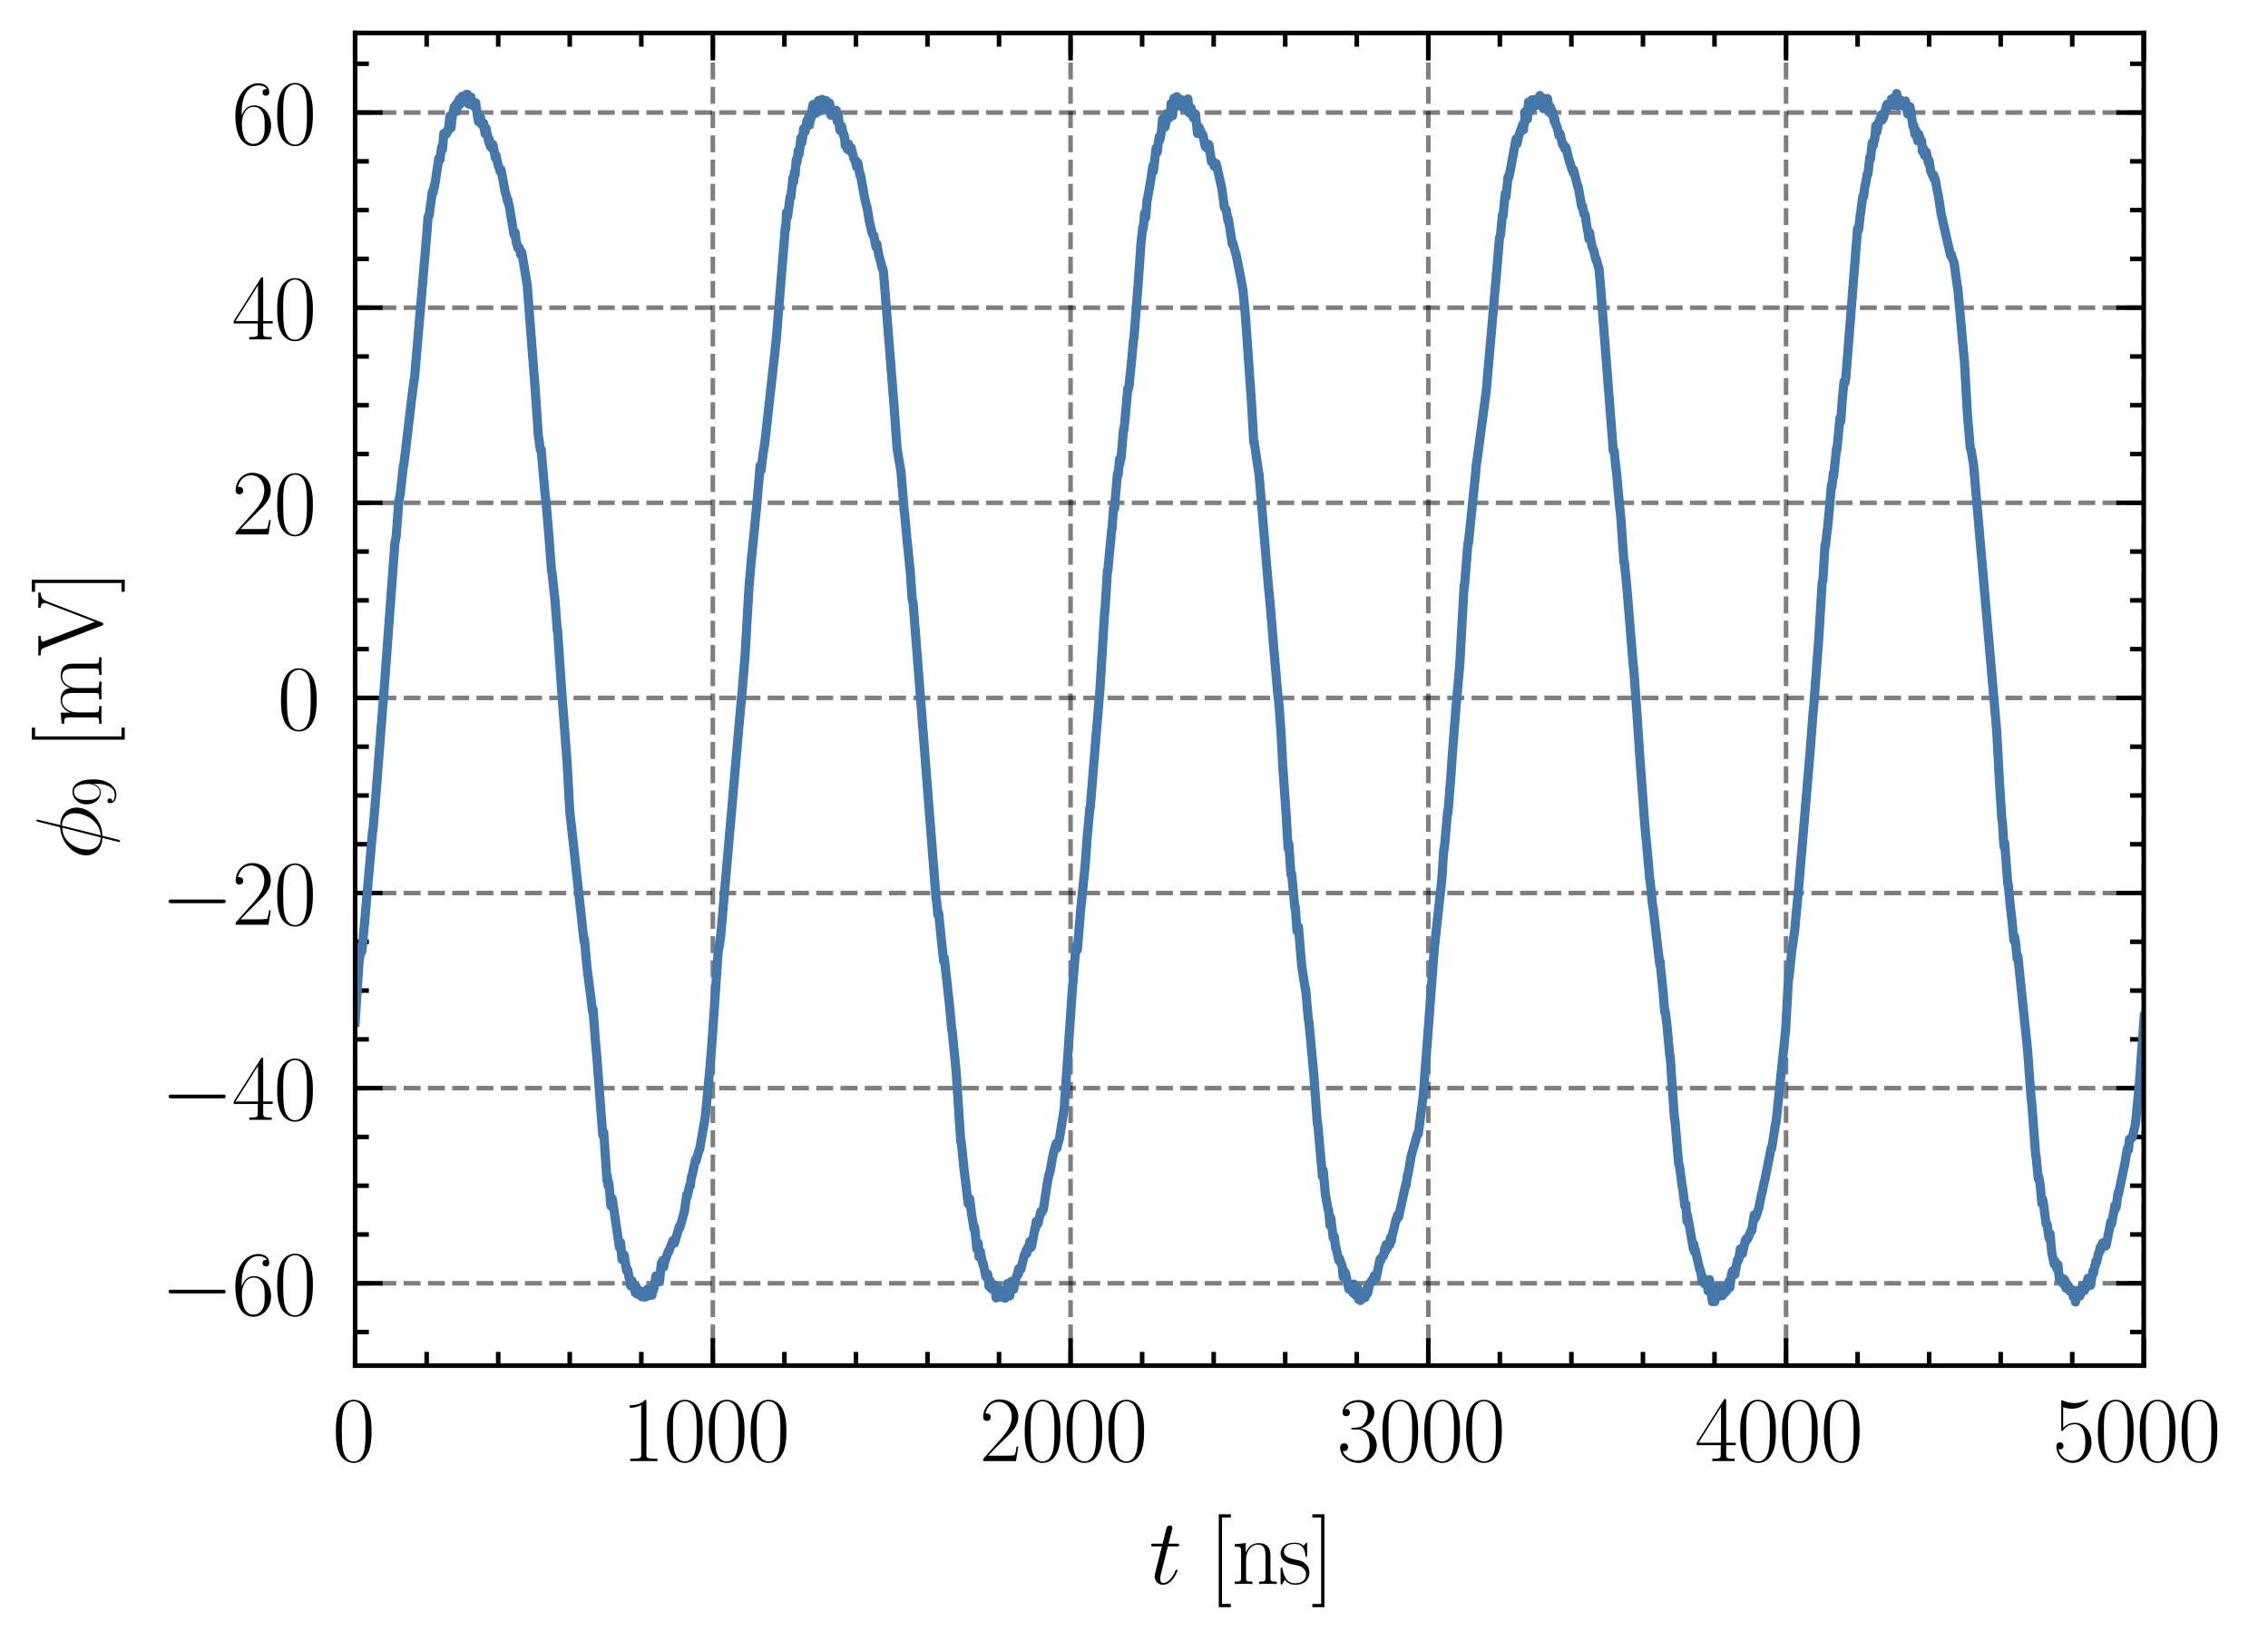 <?xml version="1.0" encoding="utf-8" standalone="no"?>
<!DOCTYPE svg PUBLIC "-//W3C//DTD SVG 1.1//EN"
  "http://www.w3.org/Graphics/SVG/1.1/DTD/svg11.dtd">
<svg xmlns:xlink="http://www.w3.org/1999/xlink" width="247.637pt" height="179.048pt" viewBox="0 0 247.637 179.048" xmlns="http://www.w3.org/2000/svg" version="1.1">
 <defs>
  <style type="text/css">*{stroke-linejoin: round; stroke-linecap: butt}</style>
 </defs>
 <g id="figure_1">
  <g id="patch_1">
   <path d="M 0 179.048 
L 247.637 179.048 
L 247.637 0 
L 0 0 
L 0 179.048 
z
" style="fill: none"/>
  </g>
  <g id="axes_1">
   <g id="patch_2">
    <path d="M 38.774 149.13 
L 234.074 149.13 
L 234.074 3.6 
L 38.774 3.6 
L 38.774 149.13 
z
" style="fill: none"/>
   </g>
   <g id="matplotlib.axis_1">
    <g id="xtick_1">
     <g id="line2d_1">
      <path d="M 38.774 149.13 
L 38.774 3.6 
" clip-path="url(#padb68579d9)" style="fill: none; stroke-dasharray: 1.85,0.8; stroke-dashoffset: 0; stroke: #000000; stroke-opacity: 0.5; stroke-width: 0.5"/>
     </g>
     <g id="line2d_2">
      <defs>
       <path id="m29b752da1f" d="M 0 0 
L 0 -3 
" style="stroke: #000000; stroke-width: 0.5"/>
      </defs>
      <g>
       <use xlink:href="#m29b752da1f" x="38.774" y="149.13" style="stroke: #000000; stroke-width: 0.5"/>
      </g>
     </g>
     <g id="line2d_3">
      <defs>
       <path id="mf704b911db" d="M 0 0 
L 0 3 
" style="stroke: #000000; stroke-width: 0.5"/>
      </defs>
      <g>
       <use xlink:href="#mf704b911db" x="38.774" y="3.6" style="stroke: #000000; stroke-width: 0.5"/>
      </g>
     </g>
     <g id="text_1">
      <!-- $\mathdefault{0}$ -->
      <g transform="translate(36.283 159.548) scale(0.1 -0.1)">
       <defs>
        <path id="CMR17-30" d="M 2688 2025 
C 2688 2416 2682 3080 2413 3591 
C 2176 4039 1798 4198 1466 4198 
C 1158 4198 768 4058 525 3597 
C 269 3118 243 2524 243 2025 
C 243 1661 250 1106 448 619 
C 723 -39 1216 -128 1466 -128 
C 1760 -128 2208 -7 2470 600 
C 2662 1042 2688 1559 2688 2025 
z
M 1466 -26 
C 1056 -26 813 325 723 812 
C 653 1188 653 1738 653 2096 
C 653 2588 653 2997 736 3387 
C 858 3929 1216 4096 1466 4096 
C 1728 4096 2067 3923 2189 3400 
C 2272 3036 2278 2607 2278 2096 
C 2278 1680 2278 1169 2202 792 
C 2067 95 1690 -26 1466 -26 
z
" transform="scale(0.016)"/>
       </defs>
       <use xlink:href="#CMR17-30" transform="scale(0.996)"/>
      </g>
     </g>
    </g>
    <g id="xtick_2">
     <g id="line2d_4">
      <path d="M 77.834 149.13 
L 77.834 3.6 
" clip-path="url(#padb68579d9)" style="fill: none; stroke-dasharray: 1.85,0.8; stroke-dashoffset: 0; stroke: #000000; stroke-opacity: 0.5; stroke-width: 0.5"/>
     </g>
     <g id="line2d_5">
      <g>
       <use xlink:href="#m29b752da1f" x="77.834" y="149.13" style="stroke: #000000; stroke-width: 0.5"/>
      </g>
     </g>
     <g id="line2d_6">
      <g>
       <use xlink:href="#mf704b911db" x="77.834" y="3.6" style="stroke: #000000; stroke-width: 0.5"/>
      </g>
     </g>
     <g id="text_2">
      <!-- $\mathdefault{1000}$ -->
      <g transform="translate(67.871 159.548) scale(0.1 -0.1)">
       <defs>
        <path id="CMR17-31" d="M 1702 4058 
C 1702 4192 1696 4192 1606 4192 
C 1357 3916 979 3827 621 3827 
C 602 3827 570 3827 563 3808 
C 557 3795 557 3782 557 3648 
C 755 3648 1088 3686 1344 3839 
L 1344 461 
C 1344 236 1331 160 781 160 
L 589 160 
L 589 0 
C 896 0 1216 0 1523 0 
C 1830 0 2150 0 2458 0 
L 2458 160 
L 2266 160 
C 1715 160 1702 230 1702 458 
L 1702 4058 
z
" transform="scale(0.016)"/>
       </defs>
       <use xlink:href="#CMR17-31" transform="scale(0.996)"/>
       <use xlink:href="#CMR17-30" transform="translate(45.69 0) scale(0.996)"/>
       <use xlink:href="#CMR17-30" transform="translate(91.381 0) scale(0.996)"/>
       <use xlink:href="#CMR17-30" transform="translate(137.071 0) scale(0.996)"/>
      </g>
     </g>
    </g>
    <g id="xtick_3">
     <g id="line2d_7">
      <path d="M 116.894 149.13 
L 116.894 3.6 
" clip-path="url(#padb68579d9)" style="fill: none; stroke-dasharray: 1.85,0.8; stroke-dashoffset: 0; stroke: #000000; stroke-opacity: 0.5; stroke-width: 0.5"/>
     </g>
     <g id="line2d_8">
      <g>
       <use xlink:href="#m29b752da1f" x="116.894" y="149.13" style="stroke: #000000; stroke-width: 0.5"/>
      </g>
     </g>
     <g id="line2d_9">
      <g>
       <use xlink:href="#mf704b911db" x="116.894" y="3.6" style="stroke: #000000; stroke-width: 0.5"/>
      </g>
     </g>
     <g id="text_3">
      <!-- $\mathdefault{2000}$ -->
      <g transform="translate(106.931 159.548) scale(0.1 -0.1)">
       <defs>
        <path id="CMR17-32" d="M 2669 989 
L 2554 989 
C 2490 536 2438 459 2413 420 
C 2381 369 1920 369 1830 369 
L 602 369 
C 832 619 1280 1072 1824 1597 
C 2214 1967 2669 2402 2669 3035 
C 2669 3790 2067 4224 1395 4224 
C 691 4224 262 3604 262 3030 
C 262 2780 448 2748 525 2748 
C 589 2748 781 2787 781 3010 
C 781 3207 614 3264 525 3264 
C 486 3264 448 3258 422 3245 
C 544 3790 915 4058 1306 4058 
C 1862 4058 2227 3617 2227 3035 
C 2227 2479 1901 2000 1536 1584 
L 262 146 
L 262 0 
L 2515 0 
L 2669 989 
z
" transform="scale(0.016)"/>
       </defs>
       <use xlink:href="#CMR17-32" transform="scale(0.996)"/>
       <use xlink:href="#CMR17-30" transform="translate(45.69 0) scale(0.996)"/>
       <use xlink:href="#CMR17-30" transform="translate(91.381 0) scale(0.996)"/>
       <use xlink:href="#CMR17-30" transform="translate(137.071 0) scale(0.996)"/>
      </g>
     </g>
    </g>
    <g id="xtick_4">
     <g id="line2d_10">
      <path d="M 155.954 149.13 
L 155.954 3.6 
" clip-path="url(#padb68579d9)" style="fill: none; stroke-dasharray: 1.85,0.8; stroke-dashoffset: 0; stroke: #000000; stroke-opacity: 0.5; stroke-width: 0.5"/>
     </g>
     <g id="line2d_11">
      <g>
       <use xlink:href="#m29b752da1f" x="155.954" y="149.13" style="stroke: #000000; stroke-width: 0.5"/>
      </g>
     </g>
     <g id="line2d_12">
      <g>
       <use xlink:href="#mf704b911db" x="155.954" y="3.6" style="stroke: #000000; stroke-width: 0.5"/>
      </g>
     </g>
     <g id="text_4">
      <!-- $\mathdefault{3000}$ -->
      <g transform="translate(145.991 159.548) scale(0.1 -0.1)">
       <defs>
        <path id="CMR17-33" d="M 1414 2157 
C 1984 2157 2234 1662 2234 1090 
C 2234 320 1824 25 1453 25 
C 1114 25 563 194 390 693 
C 422 680 454 680 486 680 
C 640 680 755 782 755 948 
C 755 1133 614 1216 486 1216 
C 378 1216 211 1165 211 926 
C 211 335 787 -128 1466 -128 
C 2176 -128 2720 430 2720 1085 
C 2720 1707 2208 2157 1600 2227 
C 2086 2328 2554 2756 2554 3329 
C 2554 3820 2048 4179 1472 4179 
C 890 4179 378 3829 378 3329 
C 378 3110 544 3072 627 3072 
C 762 3072 877 3155 877 3321 
C 877 3486 762 3569 627 3569 
C 602 3569 570 3569 544 3557 
C 730 3959 1235 4032 1459 4032 
C 1683 4032 2106 3925 2106 3320 
C 2106 3143 2080 2828 1862 2550 
C 1670 2304 1453 2304 1242 2284 
C 1210 2284 1062 2269 1037 2269 
C 992 2263 966 2257 966 2208 
C 966 2163 973 2157 1101 2157 
L 1414 2157 
z
" transform="scale(0.016)"/>
       </defs>
       <use xlink:href="#CMR17-33" transform="scale(0.996)"/>
       <use xlink:href="#CMR17-30" transform="translate(45.69 0) scale(0.996)"/>
       <use xlink:href="#CMR17-30" transform="translate(91.381 0) scale(0.996)"/>
       <use xlink:href="#CMR17-30" transform="translate(137.071 0) scale(0.996)"/>
      </g>
     </g>
    </g>
    <g id="xtick_5">
     <g id="line2d_13">
      <path d="M 195.014 149.13 
L 195.014 3.6 
" clip-path="url(#padb68579d9)" style="fill: none; stroke-dasharray: 1.85,0.8; stroke-dashoffset: 0; stroke: #000000; stroke-opacity: 0.5; stroke-width: 0.5"/>
     </g>
     <g id="line2d_14">
      <g>
       <use xlink:href="#m29b752da1f" x="195.014" y="149.13" style="stroke: #000000; stroke-width: 0.5"/>
      </g>
     </g>
     <g id="line2d_15">
      <g>
       <use xlink:href="#mf704b911db" x="195.014" y="3.6" style="stroke: #000000; stroke-width: 0.5"/>
      </g>
     </g>
     <g id="text_5">
      <!-- $\mathdefault{4000}$ -->
      <g transform="translate(185.051 159.548) scale(0.1 -0.1)">
       <defs>
        <path id="CMR17-34" d="M 2150 4122 
C 2150 4256 2144 4256 2029 4256 
L 128 1254 
L 128 1088 
L 1779 1088 
L 1779 457 
C 1779 224 1766 160 1318 160 
L 1197 160 
L 1197 0 
C 1402 0 1747 0 1965 0 
C 2182 0 2528 0 2733 0 
L 2733 160 
L 2611 160 
C 2163 160 2150 224 2150 457 
L 2150 1088 
L 2803 1088 
L 2803 1254 
L 2150 1254 
L 2150 4122 
z
M 1798 3703 
L 1798 1254 
L 256 1254 
L 1798 3703 
z
" transform="scale(0.016)"/>
       </defs>
       <use xlink:href="#CMR17-34" transform="scale(0.996)"/>
       <use xlink:href="#CMR17-30" transform="translate(45.69 0) scale(0.996)"/>
       <use xlink:href="#CMR17-30" transform="translate(91.381 0) scale(0.996)"/>
       <use xlink:href="#CMR17-30" transform="translate(137.071 0) scale(0.996)"/>
      </g>
     </g>
    </g>
    <g id="xtick_6">
     <g id="line2d_16">
      <path d="M 234.074 149.13 
L 234.074 3.6 
" clip-path="url(#padb68579d9)" style="fill: none; stroke-dasharray: 1.85,0.8; stroke-dashoffset: 0; stroke: #000000; stroke-opacity: 0.5; stroke-width: 0.5"/>
     </g>
     <g id="line2d_17">
      <g>
       <use xlink:href="#m29b752da1f" x="234.074" y="149.13" style="stroke: #000000; stroke-width: 0.5"/>
      </g>
     </g>
     <g id="line2d_18">
      <g>
       <use xlink:href="#mf704b911db" x="234.074" y="3.6" style="stroke: #000000; stroke-width: 0.5"/>
      </g>
     </g>
     <g id="text_6">
      <!-- $\mathdefault{5000}$ -->
      <g transform="translate(224.111 159.548) scale(0.1 -0.1)">
       <defs>
        <path id="CMR17-35" d="M 730 3692 
C 794 3666 1056 3584 1325 3584 
C 1920 3584 2246 3911 2432 4100 
C 2432 4157 2432 4192 2394 4192 
C 2387 4192 2374 4192 2323 4163 
C 2099 4058 1837 3973 1517 3973 
C 1325 3973 1037 3999 723 4139 
C 653 4171 640 4171 634 4171 
C 602 4171 595 4164 595 4037 
L 595 2203 
C 595 2089 595 2057 659 2057 
C 691 2057 704 2070 736 2114 
C 941 2401 1222 2522 1542 2522 
C 1766 2522 2246 2382 2246 1289 
C 2246 1085 2246 715 2054 421 
C 1894 159 1645 25 1370 25 
C 947 25 518 320 403 814 
C 429 807 480 795 506 795 
C 589 795 749 840 749 1038 
C 749 1210 627 1280 506 1280 
C 358 1280 262 1190 262 1011 
C 262 454 704 -128 1382 -128 
C 2042 -128 2669 440 2669 1264 
C 2669 2030 2170 2624 1549 2624 
C 1222 2624 947 2503 730 2274 
L 730 3692 
z
" transform="scale(0.016)"/>
       </defs>
       <use xlink:href="#CMR17-35" transform="scale(0.996)"/>
       <use xlink:href="#CMR17-30" transform="translate(45.69 0) scale(0.996)"/>
       <use xlink:href="#CMR17-30" transform="translate(91.381 0) scale(0.996)"/>
       <use xlink:href="#CMR17-30" transform="translate(137.071 0) scale(0.996)"/>
      </g>
     </g>
    </g>
    <g id="xtick_7">
     <g id="line2d_19">
      <defs>
       <path id="md098358d47" d="M 0 0 
L 0 -1.5 
" style="stroke: #000000; stroke-width: 0.5"/>
      </defs>
      <g>
       <use xlink:href="#md098358d47" x="46.586" y="149.13" style="stroke: #000000; stroke-width: 0.5"/>
      </g>
     </g>
     <g id="line2d_20">
      <defs>
       <path id="mcaaaae7a6d" d="M 0 0 
L 0 1.5 
" style="stroke: #000000; stroke-width: 0.5"/>
      </defs>
      <g>
       <use xlink:href="#mcaaaae7a6d" x="46.586" y="3.6" style="stroke: #000000; stroke-width: 0.5"/>
      </g>
     </g>
    </g>
    <g id="xtick_8">
     <g id="line2d_21">
      <g>
       <use xlink:href="#md098358d47" x="54.398" y="149.13" style="stroke: #000000; stroke-width: 0.5"/>
      </g>
     </g>
     <g id="line2d_22">
      <g>
       <use xlink:href="#mcaaaae7a6d" x="54.398" y="3.6" style="stroke: #000000; stroke-width: 0.5"/>
      </g>
     </g>
    </g>
    <g id="xtick_9">
     <g id="line2d_23">
      <g>
       <use xlink:href="#md098358d47" x="62.21" y="149.13" style="stroke: #000000; stroke-width: 0.5"/>
      </g>
     </g>
     <g id="line2d_24">
      <g>
       <use xlink:href="#mcaaaae7a6d" x="62.21" y="3.6" style="stroke: #000000; stroke-width: 0.5"/>
      </g>
     </g>
    </g>
    <g id="xtick_10">
     <g id="line2d_25">
      <g>
       <use xlink:href="#md098358d47" x="70.022" y="149.13" style="stroke: #000000; stroke-width: 0.5"/>
      </g>
     </g>
     <g id="line2d_26">
      <g>
       <use xlink:href="#mcaaaae7a6d" x="70.022" y="3.6" style="stroke: #000000; stroke-width: 0.5"/>
      </g>
     </g>
    </g>
    <g id="xtick_11">
     <g id="line2d_27">
      <g>
       <use xlink:href="#md098358d47" x="85.646" y="149.13" style="stroke: #000000; stroke-width: 0.5"/>
      </g>
     </g>
     <g id="line2d_28">
      <g>
       <use xlink:href="#mcaaaae7a6d" x="85.646" y="3.6" style="stroke: #000000; stroke-width: 0.5"/>
      </g>
     </g>
    </g>
    <g id="xtick_12">
     <g id="line2d_29">
      <g>
       <use xlink:href="#md098358d47" x="93.458" y="149.13" style="stroke: #000000; stroke-width: 0.5"/>
      </g>
     </g>
     <g id="line2d_30">
      <g>
       <use xlink:href="#mcaaaae7a6d" x="93.458" y="3.6" style="stroke: #000000; stroke-width: 0.5"/>
      </g>
     </g>
    </g>
    <g id="xtick_13">
     <g id="line2d_31">
      <g>
       <use xlink:href="#md098358d47" x="101.27" y="149.13" style="stroke: #000000; stroke-width: 0.5"/>
      </g>
     </g>
     <g id="line2d_32">
      <g>
       <use xlink:href="#mcaaaae7a6d" x="101.27" y="3.6" style="stroke: #000000; stroke-width: 0.5"/>
      </g>
     </g>
    </g>
    <g id="xtick_14">
     <g id="line2d_33">
      <g>
       <use xlink:href="#md098358d47" x="109.082" y="149.13" style="stroke: #000000; stroke-width: 0.5"/>
      </g>
     </g>
     <g id="line2d_34">
      <g>
       <use xlink:href="#mcaaaae7a6d" x="109.082" y="3.6" style="stroke: #000000; stroke-width: 0.5"/>
      </g>
     </g>
    </g>
    <g id="xtick_15">
     <g id="line2d_35">
      <g>
       <use xlink:href="#md098358d47" x="124.706" y="149.13" style="stroke: #000000; stroke-width: 0.5"/>
      </g>
     </g>
     <g id="line2d_36">
      <g>
       <use xlink:href="#mcaaaae7a6d" x="124.706" y="3.6" style="stroke: #000000; stroke-width: 0.5"/>
      </g>
     </g>
    </g>
    <g id="xtick_16">
     <g id="line2d_37">
      <g>
       <use xlink:href="#md098358d47" x="132.518" y="149.13" style="stroke: #000000; stroke-width: 0.5"/>
      </g>
     </g>
     <g id="line2d_38">
      <g>
       <use xlink:href="#mcaaaae7a6d" x="132.518" y="3.6" style="stroke: #000000; stroke-width: 0.5"/>
      </g>
     </g>
    </g>
    <g id="xtick_17">
     <g id="line2d_39">
      <g>
       <use xlink:href="#md098358d47" x="140.33" y="149.13" style="stroke: #000000; stroke-width: 0.5"/>
      </g>
     </g>
     <g id="line2d_40">
      <g>
       <use xlink:href="#mcaaaae7a6d" x="140.33" y="3.6" style="stroke: #000000; stroke-width: 0.5"/>
      </g>
     </g>
    </g>
    <g id="xtick_18">
     <g id="line2d_41">
      <g>
       <use xlink:href="#md098358d47" x="148.142" y="149.13" style="stroke: #000000; stroke-width: 0.5"/>
      </g>
     </g>
     <g id="line2d_42">
      <g>
       <use xlink:href="#mcaaaae7a6d" x="148.142" y="3.6" style="stroke: #000000; stroke-width: 0.5"/>
      </g>
     </g>
    </g>
    <g id="xtick_19">
     <g id="line2d_43">
      <g>
       <use xlink:href="#md098358d47" x="163.766" y="149.13" style="stroke: #000000; stroke-width: 0.5"/>
      </g>
     </g>
     <g id="line2d_44">
      <g>
       <use xlink:href="#mcaaaae7a6d" x="163.766" y="3.6" style="stroke: #000000; stroke-width: 0.5"/>
      </g>
     </g>
    </g>
    <g id="xtick_20">
     <g id="line2d_45">
      <g>
       <use xlink:href="#md098358d47" x="171.578" y="149.13" style="stroke: #000000; stroke-width: 0.5"/>
      </g>
     </g>
     <g id="line2d_46">
      <g>
       <use xlink:href="#mcaaaae7a6d" x="171.578" y="3.6" style="stroke: #000000; stroke-width: 0.5"/>
      </g>
     </g>
    </g>
    <g id="xtick_21">
     <g id="line2d_47">
      <g>
       <use xlink:href="#md098358d47" x="179.39" y="149.13" style="stroke: #000000; stroke-width: 0.5"/>
      </g>
     </g>
     <g id="line2d_48">
      <g>
       <use xlink:href="#mcaaaae7a6d" x="179.39" y="3.6" style="stroke: #000000; stroke-width: 0.5"/>
      </g>
     </g>
    </g>
    <g id="xtick_22">
     <g id="line2d_49">
      <g>
       <use xlink:href="#md098358d47" x="187.202" y="149.13" style="stroke: #000000; stroke-width: 0.5"/>
      </g>
     </g>
     <g id="line2d_50">
      <g>
       <use xlink:href="#mcaaaae7a6d" x="187.202" y="3.6" style="stroke: #000000; stroke-width: 0.5"/>
      </g>
     </g>
    </g>
    <g id="xtick_23">
     <g id="line2d_51">
      <g>
       <use xlink:href="#md098358d47" x="202.826" y="149.13" style="stroke: #000000; stroke-width: 0.5"/>
      </g>
     </g>
     <g id="line2d_52">
      <g>
       <use xlink:href="#mcaaaae7a6d" x="202.826" y="3.6" style="stroke: #000000; stroke-width: 0.5"/>
      </g>
     </g>
    </g>
    <g id="xtick_24">
     <g id="line2d_53">
      <g>
       <use xlink:href="#md098358d47" x="210.638" y="149.13" style="stroke: #000000; stroke-width: 0.5"/>
      </g>
     </g>
     <g id="line2d_54">
      <g>
       <use xlink:href="#mcaaaae7a6d" x="210.638" y="3.6" style="stroke: #000000; stroke-width: 0.5"/>
      </g>
     </g>
    </g>
    <g id="xtick_25">
     <g id="line2d_55">
      <g>
       <use xlink:href="#md098358d47" x="218.45" y="149.13" style="stroke: #000000; stroke-width: 0.5"/>
      </g>
     </g>
     <g id="line2d_56">
      <g>
       <use xlink:href="#mcaaaae7a6d" x="218.45" y="3.6" style="stroke: #000000; stroke-width: 0.5"/>
      </g>
     </g>
    </g>
    <g id="xtick_26">
     <g id="line2d_57">
      <g>
       <use xlink:href="#md098358d47" x="226.262" y="149.13" style="stroke: #000000; stroke-width: 0.5"/>
      </g>
     </g>
     <g id="line2d_58">
      <g>
       <use xlink:href="#mcaaaae7a6d" x="226.262" y="3.6" style="stroke: #000000; stroke-width: 0.5"/>
      </g>
     </g>
    </g>
    <g id="text_7">
     <!-- $t$ [ns] -->
     <g transform="translate(125.465 172.958) scale(0.1 -0.1)">
      <defs>
       <path id="CMMI12-74" d="M 1286 2566 
L 1875 2566 
C 1997 2566 2061 2566 2061 2681 
C 2061 2752 2022 2752 1894 2752 
L 1331 2752 
L 1568 3692 
C 1594 3781 1594 3794 1594 3840 
C 1594 3943 1510 4000 1427 4000 
C 1376 4000 1229 3981 1178 3775 
L 928 2752 
L 326 2752 
C 198 2752 141 2752 141 2630 
C 141 2566 186 2566 307 2566 
L 877 2566 
L 454 881 
C 403 658 384 594 384 511 
C 384 211 595 -64 954 -64 
C 1600 -64 1946 868 1946 912 
C 1946 951 1920 970 1882 970 
C 1869 970 1843 970 1830 944 
C 1824 938 1818 931 1773 829 
C 1638 511 1344 64 973 64 
C 781 64 768 224 768 364 
C 768 370 768 492 787 568 
L 1286 2566 
z
" transform="scale(0.016)"/>
       <path id="CMR17-5b" d="M 1504 -1600 
L 1504 -1377 
L 902 -1377 
L 902 4544 
L 1504 4544 
L 1504 4767 
L 678 4767 
L 678 -1600 
L 1504 -1600 
z
" transform="scale(0.016)"/>
       <path id="CMR17-6e" d="M 2656 1933 
C 2656 2259 2592 2790 1837 2790 
C 1331 2790 1069 2400 973 2144 
L 966 2144 
L 966 2790 
L 211 2720 
L 211 2554 
C 589 2554 646 2515 646 2208 
L 646 428 
C 646 184 621 153 211 153 
L 211 -13 
C 365 0 646 0 813 0 
C 979 0 1267 0 1421 -13 
L 1421 153 
C 1011 153 986 178 986 428 
L 986 1658 
C 986 2247 1344 2688 1792 2688 
C 2266 2688 2317 2266 2317 1958 
L 2317 428 
C 2317 184 2291 153 1882 153 
L 1882 -13 
C 2035 0 2317 0 2483 0 
C 2650 0 2938 0 3091 -13 
L 3091 153 
C 2682 153 2656 178 2656 428 
L 2656 1933 
z
" transform="scale(0.016)"/>
       <path id="CMR17-73" d="M 1978 2697 
C 1978 2813 1971 2819 1933 2819 
C 1907 2819 1901 2813 1824 2717 
C 1805 2691 1747 2626 1728 2601 
C 1523 2819 1235 2819 1126 2819 
C 416 2819 160 2447 160 2076 
C 160 1498 813 1365 998 1325 
C 1402 1243 1542 1217 1677 1101 
C 1760 1025 1901 884 1901 654 
C 1901 384 1747 38 1158 38 
C 602 38 403 460 288 1021 
C 269 1110 269 1117 218 1117 
C 166 1117 160 1110 160 983 
L 160 63 
C 160 -51 166 -58 205 -58 
C 237 -58 243 -51 275 0 
C 314 57 410 211 448 276 
C 576 103 800 -64 1158 -64 
C 1792 -64 2131 283 2131 784 
C 2131 1112 1958 1285 1875 1362 
C 1683 1561 1459 1606 1190 1657 
C 838 1735 390 1825 390 2217 
C 390 2383 480 2737 1126 2737 
C 1811 2737 1850 2094 1862 1888 
C 1869 1856 1901 1849 1920 1849 
C 1978 1849 1978 1869 1978 1978 
L 1978 2697 
z
" transform="scale(0.016)"/>
       <path id="CMR17-5d" d="M 915 4767 
L 90 4767 
L 90 4544 
L 691 4544 
L 691 -1377 
L 90 -1377 
L 90 -1600 
L 915 -1600 
L 915 4767 
z
" transform="scale(0.016)"/>
      </defs>
      <use xlink:href="#CMMI12-74" transform="scale(0.996)"/>
      <use xlink:href="#CMR17-5b" transform="translate(65.302 0) scale(0.996)"/>
      <use xlink:href="#CMR17-6e" transform="translate(90.173 0) scale(0.996)"/>
      <use xlink:href="#CMR17-73" transform="translate(141.069 0) scale(0.996)"/>
      <use xlink:href="#CMR17-5d" transform="translate(176.87 0) scale(0.996)"/>
     </g>
    </g>
   </g>
   <g id="matplotlib.axis_2">
    <g id="ytick_1">
     <g id="line2d_59">
      <path d="M 38.774 140.135 
L 234.074 140.135 
" clip-path="url(#padb68579d9)" style="fill: none; stroke-dasharray: 1.85,0.8; stroke-dashoffset: 0; stroke: #000000; stroke-opacity: 0.5; stroke-width: 0.5"/>
     </g>
     <g id="line2d_60">
      <defs>
       <path id="ma740f54a9e" d="M 0 0 
L 3 0 
" style="stroke: #000000; stroke-width: 0.5"/>
      </defs>
      <g>
       <use xlink:href="#ma740f54a9e" x="38.774" y="140.135" style="stroke: #000000; stroke-width: 0.5"/>
      </g>
     </g>
     <g id="line2d_61">
      <defs>
       <path id="m787f61face" d="M 0 0 
L -3 0 
" style="stroke: #000000; stroke-width: 0.5"/>
      </defs>
      <g>
       <use xlink:href="#m787f61face" x="234.074" y="140.135" style="stroke: #000000; stroke-width: 0.5"/>
      </g>
     </g>
     <g id="text_8">
      <!-- $\mathdefault{−60}$ -->
      <g transform="translate(17.563 143.594) scale(0.1 -0.1)">
       <defs>
        <path id="CMSY10-0" d="M 4218 1472 
C 4326 1472 4442 1472 4442 1600 
C 4442 1728 4326 1728 4218 1728 
L 755 1728 
C 646 1728 531 1728 531 1600 
C 531 1472 646 1472 755 1472 
L 4218 1472 
z
" transform="scale(0.016)"/>
        <path id="CMR17-36" d="M 678 2176 
C 678 3690 1395 4032 1811 4032 
C 1946 4032 2272 4009 2400 3776 
C 2298 3776 2106 3776 2106 3553 
C 2106 3381 2246 3323 2336 3323 
C 2394 3323 2566 3348 2566 3560 
C 2566 3954 2246 4179 1805 4179 
C 1043 4179 243 3390 243 1984 
C 243 253 966 -128 1478 -128 
C 2099 -128 2688 427 2688 1283 
C 2688 2081 2170 2662 1517 2662 
C 1126 2662 838 2407 678 1960 
L 678 2176 
z
M 1478 25 
C 691 25 691 1200 691 1436 
C 691 1896 909 2560 1504 2560 
C 1613 2560 1926 2560 2138 2120 
C 2253 1870 2253 1609 2253 1289 
C 2253 944 2253 690 2118 434 
C 1978 171 1773 25 1478 25 
z
" transform="scale(0.016)"/>
       </defs>
       <use xlink:href="#CMSY10-0" transform="scale(0.996)"/>
       <use xlink:href="#CMR17-36" transform="translate(77.487 0) scale(0.996)"/>
       <use xlink:href="#CMR17-30" transform="translate(123.178 0) scale(0.996)"/>
      </g>
     </g>
    </g>
    <g id="ytick_2">
     <g id="line2d_62">
      <path d="M 38.774 118.828 
L 234.074 118.828 
" clip-path="url(#padb68579d9)" style="fill: none; stroke-dasharray: 1.85,0.8; stroke-dashoffset: 0; stroke: #000000; stroke-opacity: 0.5; stroke-width: 0.5"/>
     </g>
     <g id="line2d_63">
      <g>
       <use xlink:href="#ma740f54a9e" x="38.774" y="118.828" style="stroke: #000000; stroke-width: 0.5"/>
      </g>
     </g>
     <g id="line2d_64">
      <g>
       <use xlink:href="#m787f61face" x="234.074" y="118.828" style="stroke: #000000; stroke-width: 0.5"/>
      </g>
     </g>
     <g id="text_9">
      <!-- $\mathdefault{−40}$ -->
      <g transform="translate(17.563 122.287) scale(0.1 -0.1)">
       <use xlink:href="#CMSY10-0" transform="scale(0.996)"/>
       <use xlink:href="#CMR17-34" transform="translate(77.487 0) scale(0.996)"/>
       <use xlink:href="#CMR17-30" transform="translate(123.178 0) scale(0.996)"/>
      </g>
     </g>
    </g>
    <g id="ytick_3">
     <g id="line2d_65">
      <path d="M 38.774 97.52 
L 234.074 97.52 
" clip-path="url(#padb68579d9)" style="fill: none; stroke-dasharray: 1.85,0.8; stroke-dashoffset: 0; stroke: #000000; stroke-opacity: 0.5; stroke-width: 0.5"/>
     </g>
     <g id="line2d_66">
      <g>
       <use xlink:href="#ma740f54a9e" x="38.774" y="97.52" style="stroke: #000000; stroke-width: 0.5"/>
      </g>
     </g>
     <g id="line2d_67">
      <g>
       <use xlink:href="#m787f61face" x="234.074" y="97.52" style="stroke: #000000; stroke-width: 0.5"/>
      </g>
     </g>
     <g id="text_10">
      <!-- $\mathdefault{−20}$ -->
      <g transform="translate(17.563 100.98) scale(0.1 -0.1)">
       <use xlink:href="#CMSY10-0" transform="scale(0.996)"/>
       <use xlink:href="#CMR17-32" transform="translate(77.487 0) scale(0.996)"/>
       <use xlink:href="#CMR17-30" transform="translate(123.178 0) scale(0.996)"/>
      </g>
     </g>
    </g>
    <g id="ytick_4">
     <g id="line2d_68">
      <path d="M 38.774 76.213 
L 234.074 76.213 
" clip-path="url(#padb68579d9)" style="fill: none; stroke-dasharray: 1.85,0.8; stroke-dashoffset: 0; stroke: #000000; stroke-opacity: 0.5; stroke-width: 0.5"/>
     </g>
     <g id="line2d_69">
      <g>
       <use xlink:href="#ma740f54a9e" x="38.774" y="76.213" style="stroke: #000000; stroke-width: 0.5"/>
      </g>
     </g>
     <g id="line2d_70">
      <g>
       <use xlink:href="#m787f61face" x="234.074" y="76.213" style="stroke: #000000; stroke-width: 0.5"/>
      </g>
     </g>
     <g id="text_11">
      <!-- $\mathdefault{0}$ -->
      <g transform="translate(30.293 79.672) scale(0.1 -0.1)">
       <use xlink:href="#CMR17-30" transform="scale(0.996)"/>
      </g>
     </g>
    </g>
    <g id="ytick_5">
     <g id="line2d_71">
      <path d="M 38.774 54.906 
L 234.074 54.906 
" clip-path="url(#padb68579d9)" style="fill: none; stroke-dasharray: 1.85,0.8; stroke-dashoffset: 0; stroke: #000000; stroke-opacity: 0.5; stroke-width: 0.5"/>
     </g>
     <g id="line2d_72">
      <g>
       <use xlink:href="#ma740f54a9e" x="38.774" y="54.906" style="stroke: #000000; stroke-width: 0.5"/>
      </g>
     </g>
     <g id="line2d_73">
      <g>
       <use xlink:href="#m787f61face" x="234.074" y="54.906" style="stroke: #000000; stroke-width: 0.5"/>
      </g>
     </g>
     <g id="text_12">
      <!-- $\mathdefault{20}$ -->
      <g transform="translate(25.311 58.365) scale(0.1 -0.1)">
       <use xlink:href="#CMR17-32" transform="scale(0.996)"/>
       <use xlink:href="#CMR17-30" transform="translate(45.69 0) scale(0.996)"/>
      </g>
     </g>
    </g>
    <g id="ytick_6">
     <g id="line2d_74">
      <path d="M 38.774 33.598 
L 234.074 33.598 
" clip-path="url(#padb68579d9)" style="fill: none; stroke-dasharray: 1.85,0.8; stroke-dashoffset: 0; stroke: #000000; stroke-opacity: 0.5; stroke-width: 0.5"/>
     </g>
     <g id="line2d_75">
      <g>
       <use xlink:href="#ma740f54a9e" x="38.774" y="33.598" style="stroke: #000000; stroke-width: 0.5"/>
      </g>
     </g>
     <g id="line2d_76">
      <g>
       <use xlink:href="#m787f61face" x="234.074" y="33.598" style="stroke: #000000; stroke-width: 0.5"/>
      </g>
     </g>
     <g id="text_13">
      <!-- $\mathdefault{40}$ -->
      <g transform="translate(25.311 37.058) scale(0.1 -0.1)">
       <use xlink:href="#CMR17-34" transform="scale(0.996)"/>
       <use xlink:href="#CMR17-30" transform="translate(45.69 0) scale(0.996)"/>
      </g>
     </g>
    </g>
    <g id="ytick_7">
     <g id="line2d_77">
      <path d="M 38.774 12.291 
L 234.074 12.291 
" clip-path="url(#padb68579d9)" style="fill: none; stroke-dasharray: 1.85,0.8; stroke-dashoffset: 0; stroke: #000000; stroke-opacity: 0.5; stroke-width: 0.5"/>
     </g>
     <g id="line2d_78">
      <g>
       <use xlink:href="#ma740f54a9e" x="38.774" y="12.291" style="stroke: #000000; stroke-width: 0.5"/>
      </g>
     </g>
     <g id="line2d_79">
      <g>
       <use xlink:href="#m787f61face" x="234.074" y="12.291" style="stroke: #000000; stroke-width: 0.5"/>
      </g>
     </g>
     <g id="text_14">
      <!-- $\mathdefault{60}$ -->
      <g transform="translate(25.311 15.75) scale(0.1 -0.1)">
       <use xlink:href="#CMR17-36" transform="scale(0.996)"/>
       <use xlink:href="#CMR17-30" transform="translate(45.69 0) scale(0.996)"/>
      </g>
     </g>
    </g>
    <g id="ytick_8">
     <g id="line2d_80">
      <defs>
       <path id="medfee0e93e" d="M 0 0 
L 1.5 0 
" style="stroke: #000000; stroke-width: 0.5"/>
      </defs>
      <g>
       <use xlink:href="#medfee0e93e" x="38.774" y="145.462" style="stroke: #000000; stroke-width: 0.5"/>
      </g>
     </g>
     <g id="line2d_81">
      <defs>
       <path id="mfb7b59a9fd" d="M 0 0 
L -1.5 0 
" style="stroke: #000000; stroke-width: 0.5"/>
      </defs>
      <g>
       <use xlink:href="#mfb7b59a9fd" x="234.074" y="145.462" style="stroke: #000000; stroke-width: 0.5"/>
      </g>
     </g>
    </g>
    <g id="ytick_9">
     <g id="line2d_82">
      <g>
       <use xlink:href="#medfee0e93e" x="38.774" y="134.808" style="stroke: #000000; stroke-width: 0.5"/>
      </g>
     </g>
     <g id="line2d_83">
      <g>
       <use xlink:href="#mfb7b59a9fd" x="234.074" y="134.808" style="stroke: #000000; stroke-width: 0.5"/>
      </g>
     </g>
    </g>
    <g id="ytick_10">
     <g id="line2d_84">
      <g>
       <use xlink:href="#medfee0e93e" x="38.774" y="129.481" style="stroke: #000000; stroke-width: 0.5"/>
      </g>
     </g>
     <g id="line2d_85">
      <g>
       <use xlink:href="#mfb7b59a9fd" x="234.074" y="129.481" style="stroke: #000000; stroke-width: 0.5"/>
      </g>
     </g>
    </g>
    <g id="ytick_11">
     <g id="line2d_86">
      <g>
       <use xlink:href="#medfee0e93e" x="38.774" y="124.154" style="stroke: #000000; stroke-width: 0.5"/>
      </g>
     </g>
     <g id="line2d_87">
      <g>
       <use xlink:href="#mfb7b59a9fd" x="234.074" y="124.154" style="stroke: #000000; stroke-width: 0.5"/>
      </g>
     </g>
    </g>
    <g id="ytick_12">
     <g id="line2d_88">
      <g>
       <use xlink:href="#medfee0e93e" x="38.774" y="113.501" style="stroke: #000000; stroke-width: 0.5"/>
      </g>
     </g>
     <g id="line2d_89">
      <g>
       <use xlink:href="#mfb7b59a9fd" x="234.074" y="113.501" style="stroke: #000000; stroke-width: 0.5"/>
      </g>
     </g>
    </g>
    <g id="ytick_13">
     <g id="line2d_90">
      <g>
       <use xlink:href="#medfee0e93e" x="38.774" y="108.174" style="stroke: #000000; stroke-width: 0.5"/>
      </g>
     </g>
     <g id="line2d_91">
      <g>
       <use xlink:href="#mfb7b59a9fd" x="234.074" y="108.174" style="stroke: #000000; stroke-width: 0.5"/>
      </g>
     </g>
    </g>
    <g id="ytick_14">
     <g id="line2d_92">
      <g>
       <use xlink:href="#medfee0e93e" x="38.774" y="102.847" style="stroke: #000000; stroke-width: 0.5"/>
      </g>
     </g>
     <g id="line2d_93">
      <g>
       <use xlink:href="#mfb7b59a9fd" x="234.074" y="102.847" style="stroke: #000000; stroke-width: 0.5"/>
      </g>
     </g>
    </g>
    <g id="ytick_15">
     <g id="line2d_94">
      <g>
       <use xlink:href="#medfee0e93e" x="38.774" y="92.193" style="stroke: #000000; stroke-width: 0.5"/>
      </g>
     </g>
     <g id="line2d_95">
      <g>
       <use xlink:href="#mfb7b59a9fd" x="234.074" y="92.193" style="stroke: #000000; stroke-width: 0.5"/>
      </g>
     </g>
    </g>
    <g id="ytick_16">
     <g id="line2d_96">
      <g>
       <use xlink:href="#medfee0e93e" x="38.774" y="86.867" style="stroke: #000000; stroke-width: 0.5"/>
      </g>
     </g>
     <g id="line2d_97">
      <g>
       <use xlink:href="#mfb7b59a9fd" x="234.074" y="86.867" style="stroke: #000000; stroke-width: 0.5"/>
      </g>
     </g>
    </g>
    <g id="ytick_17">
     <g id="line2d_98">
      <g>
       <use xlink:href="#medfee0e93e" x="38.774" y="81.54" style="stroke: #000000; stroke-width: 0.5"/>
      </g>
     </g>
     <g id="line2d_99">
      <g>
       <use xlink:href="#mfb7b59a9fd" x="234.074" y="81.54" style="stroke: #000000; stroke-width: 0.5"/>
      </g>
     </g>
    </g>
    <g id="ytick_18">
     <g id="line2d_100">
      <g>
       <use xlink:href="#medfee0e93e" x="38.774" y="70.886" style="stroke: #000000; stroke-width: 0.5"/>
      </g>
     </g>
     <g id="line2d_101">
      <g>
       <use xlink:href="#mfb7b59a9fd" x="234.074" y="70.886" style="stroke: #000000; stroke-width: 0.5"/>
      </g>
     </g>
    </g>
    <g id="ytick_19">
     <g id="line2d_102">
      <g>
       <use xlink:href="#medfee0e93e" x="38.774" y="65.559" style="stroke: #000000; stroke-width: 0.5"/>
      </g>
     </g>
     <g id="line2d_103">
      <g>
       <use xlink:href="#mfb7b59a9fd" x="234.074" y="65.559" style="stroke: #000000; stroke-width: 0.5"/>
      </g>
     </g>
    </g>
    <g id="ytick_20">
     <g id="line2d_104">
      <g>
       <use xlink:href="#medfee0e93e" x="38.774" y="60.232" style="stroke: #000000; stroke-width: 0.5"/>
      </g>
     </g>
     <g id="line2d_105">
      <g>
       <use xlink:href="#mfb7b59a9fd" x="234.074" y="60.232" style="stroke: #000000; stroke-width: 0.5"/>
      </g>
     </g>
    </g>
    <g id="ytick_21">
     <g id="line2d_106">
      <g>
       <use xlink:href="#medfee0e93e" x="38.774" y="49.579" style="stroke: #000000; stroke-width: 0.5"/>
      </g>
     </g>
     <g id="line2d_107">
      <g>
       <use xlink:href="#mfb7b59a9fd" x="234.074" y="49.579" style="stroke: #000000; stroke-width: 0.5"/>
      </g>
     </g>
    </g>
    <g id="ytick_22">
     <g id="line2d_108">
      <g>
       <use xlink:href="#medfee0e93e" x="38.774" y="44.252" style="stroke: #000000; stroke-width: 0.5"/>
      </g>
     </g>
     <g id="line2d_109">
      <g>
       <use xlink:href="#mfb7b59a9fd" x="234.074" y="44.252" style="stroke: #000000; stroke-width: 0.5"/>
      </g>
     </g>
    </g>
    <g id="ytick_23">
     <g id="line2d_110">
      <g>
       <use xlink:href="#medfee0e93e" x="38.774" y="38.925" style="stroke: #000000; stroke-width: 0.5"/>
      </g>
     </g>
     <g id="line2d_111">
      <g>
       <use xlink:href="#mfb7b59a9fd" x="234.074" y="38.925" style="stroke: #000000; stroke-width: 0.5"/>
      </g>
     </g>
    </g>
    <g id="ytick_24">
     <g id="line2d_112">
      <g>
       <use xlink:href="#medfee0e93e" x="38.774" y="28.271" style="stroke: #000000; stroke-width: 0.5"/>
      </g>
     </g>
     <g id="line2d_113">
      <g>
       <use xlink:href="#mfb7b59a9fd" x="234.074" y="28.271" style="stroke: #000000; stroke-width: 0.5"/>
      </g>
     </g>
    </g>
    <g id="ytick_25">
     <g id="line2d_114">
      <g>
       <use xlink:href="#medfee0e93e" x="38.774" y="22.945" style="stroke: #000000; stroke-width: 0.5"/>
      </g>
     </g>
     <g id="line2d_115">
      <g>
       <use xlink:href="#mfb7b59a9fd" x="234.074" y="22.945" style="stroke: #000000; stroke-width: 0.5"/>
      </g>
     </g>
    </g>
    <g id="ytick_26">
     <g id="line2d_116">
      <g>
       <use xlink:href="#medfee0e93e" x="38.774" y="17.618" style="stroke: #000000; stroke-width: 0.5"/>
      </g>
     </g>
     <g id="line2d_117">
      <g>
       <use xlink:href="#mfb7b59a9fd" x="234.074" y="17.618" style="stroke: #000000; stroke-width: 0.5"/>
      </g>
     </g>
    </g>
    <g id="ytick_27">
     <g id="line2d_118">
      <g>
       <use xlink:href="#medfee0e93e" x="38.774" y="6.964" style="stroke: #000000; stroke-width: 0.5"/>
      </g>
     </g>
     <g id="line2d_119">
      <g>
       <use xlink:href="#mfb7b59a9fd" x="234.074" y="6.964" style="stroke: #000000; stroke-width: 0.5"/>
      </g>
     </g>
    </g>
    <g id="text_15">
     <!-- $\phi_{9}$ [mV] -->
     <g transform="translate(11.072 93.883) rotate(-90) scale(0.1 -0.1)">
      <defs>
       <path id="CMMI12-1e" d="M 2752 4390 
C 2752 4448 2707 4448 2688 4448 
C 2630 4448 2624 4435 2598 4326 
L 2253 2939 
C 2234 2856 2227 2849 2221 2843 
C 2214 2830 2170 2824 2157 2824 
C 1107 2734 301 1864 301 1057 
C 301 361 832 -64 1498 -64 
C 1446 -261 1402 -463 1350 -659 
C 1261 -995 1210 -1204 1210 -1229 
C 1210 -1241 1210 -1280 1274 -1280 
C 1293 -1280 1318 -1280 1331 -1254 
C 1344 -1241 1382 -1089 1408 -1008 
L 1645 -64 
C 2739 -64 3571 854 3571 1680 
C 3571 2343 3085 2816 2374 2816 
L 2752 4390 
z
M 2336 2701 
C 2758 2701 3181 2463 3181 1828 
C 3181 1097 2675 128 1677 50 
L 2336 2701 
z
M 1530 50 
C 1216 50 691 220 691 938 
C 691 1761 1274 2676 2195 2676 
L 1530 50 
z
" transform="scale(0.016)"/>
       <path id="CMR17-39" d="M 2253 1864 
C 2253 464 1670 31 1190 31 
C 1043 31 685 31 538 294 
C 704 268 826 357 826 518 
C 826 692 685 749 595 749 
C 538 749 365 723 365 506 
C 365 71 742 -128 1203 -128 
C 1939 -128 2688 674 2688 2073 
C 2688 3817 1971 4179 1485 4179 
C 851 4179 243 3628 243 2778 
C 243 1991 762 1408 1414 1408 
C 1952 1408 2189 1903 2253 2112 
L 2253 1864 
z
M 1427 1510 
C 1254 1510 1011 1542 813 1922 
C 678 2169 678 2461 678 2771 
C 678 3146 678 3405 858 3684 
C 947 3817 1114 4032 1485 4032 
C 2240 4032 2240 2885 2240 2632 
C 2240 2182 2035 1510 1427 1510 
z
" transform="scale(0.016)"/>
       <path id="CMR17-6d" d="M 4326 1933 
C 4326 2252 4269 2790 3507 2790 
C 3072 2790 2771 2496 2656 2151 
L 2650 2151 
C 2573 2676 2195 2790 1837 2790 
C 1331 2790 1069 2400 973 2144 
L 966 2144 
L 966 2790 
L 211 2720 
L 211 2554 
C 589 2554 646 2515 646 2208 
L 646 428 
C 646 184 621 153 211 153 
L 211 -13 
C 365 0 646 0 813 0 
C 979 0 1267 0 1421 -13 
L 1421 153 
C 1011 153 986 178 986 428 
L 986 1658 
C 986 2247 1344 2688 1792 2688 
C 2266 2688 2317 2266 2317 1958 
L 2317 428 
C 2317 184 2291 153 1882 153 
L 1882 -13 
C 2035 0 2317 0 2483 0 
C 2650 0 2938 0 3091 -13 
L 3091 153 
C 2682 153 2656 178 2656 428 
L 2656 1658 
C 2656 2247 3014 2688 3462 2688 
C 3936 2688 3987 2266 3987 1958 
L 3987 428 
C 3987 184 3962 153 3552 153 
L 3552 -13 
C 3706 0 3987 0 4154 0 
C 4320 0 4608 0 4762 -13 
L 4762 153 
C 4352 153 4326 178 4326 428 
L 4326 1933 
z
" transform="scale(0.016)"/>
       <path id="CMR17-56" d="M 3776 3745 
C 3834 3886 3936 4160 4365 4160 
L 4365 4332 
C 4218 4319 4051 4319 3891 4319 
C 3738 4319 3475 4319 3328 4332 
L 3328 4160 
C 3648 4160 3661 3936 3661 3898 
C 3661 3827 3642 3783 3622 3732 
L 2362 446 
L 1043 3886 
C 1024 3931 1011 3963 1011 3994 
C 1011 4160 1267 4160 1402 4160 
L 1402 4319 
C 1197 4319 896 4319 685 4319 
C 518 4319 218 4319 64 4332 
L 64 4160 
C 435 4160 506 4135 582 3931 
L 2106 -26 
C 2138 -115 2144 -128 2214 -128 
C 2285 -128 2291 -115 2323 -26 
L 3776 3745 
z
" transform="scale(0.016)"/>
      </defs>
      <use xlink:href="#CMMI12-1e" transform="scale(0.996)"/>
      <use xlink:href="#CMR17-39" transform="translate(57.734 -14.944) scale(0.697)"/>
      <use xlink:href="#CMR17-5b" transform="translate(120.291 0) scale(0.996)"/>
      <use xlink:href="#CMR17-6d" transform="translate(145.163 0) scale(0.996)"/>
      <use xlink:href="#CMR17-56" transform="translate(222.082 0) scale(0.996)"/>
      <use xlink:href="#CMR17-5d" transform="translate(291.155 0) scale(0.996)"/>
     </g>
    </g>
   </g>
   <g id="line2d_120">
    <path d="M 38.774 111.633 
L 39.204 105.021 
L 39.321 104.269 
L 39.399 103.501 
L 39.438 103.569 
L 39.477 103.948 
L 39.516 103.833 
L 39.79 100.965 
L 40.688 90.677 
L 40.727 90.678 
L 41.04 86.872 
L 41.743 77.791 
L 41.899 75.872 
L 43.11 59.38 
L 43.266 58.517 
L 43.539 54.782 
L 43.696 54.006 
L 44.047 50.829 
L 44.086 50.816 
L 44.282 49.2 
L 44.906 43.887 
L 45.219 41.419 
L 45.258 41.347 
L 46.586 25.732 
L 46.742 23.657 
L 46.859 23.534 
L 47.211 20.892 
L 47.289 21.031 
L 47.406 20.262 
L 47.445 20.376 
L 47.914 17.285 
L 47.992 17.303 
L 48.031 17.458 
L 48.227 16.037 
L 48.305 16.346 
L 48.461 14.565 
L 48.617 14.663 
L 48.695 14.428 
L 48.734 14.638 
L 48.773 14.585 
L 48.891 14.148 
L 48.93 14.267 
L 48.969 14.152 
L 49.125 12.662 
L 49.164 13.037 
L 49.242 13.973 
L 49.281 13.579 
L 49.437 12.347 
L 49.555 11.91 
L 49.594 11.665 
L 49.672 12.203 
L 49.711 12.007 
L 49.75 11.449 
L 49.789 11.621 
L 49.867 12.153 
L 49.906 11.828 
L 50.062 11.014 
L 50.101 11.064 
L 50.141 10.842 
L 50.18 11.448 
L 50.258 11.267 
L 50.453 10.522 
L 50.492 10.728 
L 50.531 11.159 
L 50.609 10.811 
L 50.648 10.845 
L 50.687 10.575 
L 50.726 10.74 
L 50.765 10.898 
L 50.922 10.313 
L 51.039 10.305 
L 51.195 11.372 
L 51.273 11.141 
L 51.312 11.242 
L 51.351 11.194 
L 51.429 10.609 
L 51.469 10.948 
L 51.586 11.506 
L 51.625 11.285 
L 51.703 11.398 
L 51.82 11.655 
L 51.937 11.215 
L 52.133 12.651 
L 52.25 13.291 
L 52.289 13.234 
L 52.406 12.834 
L 52.367 13.325 
L 52.445 12.851 
L 52.484 12.859 
L 52.562 13.238 
L 52.601 13.609 
L 52.679 13.494 
L 52.797 13.45 
L 52.953 14.59 
L 52.992 14.296 
L 53.07 14.004 
L 53.109 14.222 
L 53.382 15.562 
L 53.422 15.185 
L 53.461 15.546 
L 53.539 16.001 
L 53.617 15.943 
L 53.734 16.204 
L 53.812 15.777 
L 53.851 15.909 
L 54.007 16.817 
L 54.086 17.228 
L 54.125 17.084 
L 54.164 16.966 
L 54.203 17.202 
L 54.398 18.091 
L 54.554 18.437 
L 54.593 18.696 
L 54.671 18.535 
L 54.711 18.545 
L 55.179 21.059 
L 55.257 21.245 
L 55.414 21.961 
L 55.453 21.798 
L 55.492 22.072 
L 55.609 22.516 
L 56.117 25.615 
L 56.234 25.365 
L 56.39 26.581 
L 56.429 26.571 
L 56.546 27.077 
L 56.585 27.052 
L 56.703 27.083 
L 56.859 27.804 
L 56.937 27.52 
L 56.976 27.59 
L 57.562 31.094 
L 58.421 42.313 
L 58.773 47.483 
L 59.007 49.151 
L 59.046 49.036 
L 59.085 49.068 
L 59.515 53.977 
L 59.632 54.918 
L 59.945 58.638 
L 60.218 62.343 
L 60.257 62.393 
L 60.609 65.645 
L 60.843 68.843 
L 60.882 68.787 
L 61.038 71.173 
L 61.312 75.184 
L 61.937 83.513 
L 62.21 88.555 
L 63.772 102.822 
L 63.812 102.539 
L 64.085 105.567 
L 64.71 110.519 
L 64.749 110.161 
L 65.022 113.834 
L 65.14 115.071 
L 65.804 123.85 
L 65.843 124.018 
L 65.882 123.724 
L 65.921 123.625 
L 66.272 128.889 
L 66.311 128.428 
L 66.389 129.471 
L 66.429 129.05 
L 66.507 129.43 
L 66.702 131.692 
L 66.741 131.425 
L 66.78 130.815 
L 66.858 130.946 
L 67.639 136.236 
L 67.757 135.68 
L 67.913 137.544 
L 67.952 137.177 
L 68.069 137.59 
L 68.108 137.424 
L 68.147 137.04 
L 68.186 137.27 
L 68.421 138.771 
L 68.538 138.661 
L 68.694 139.582 
L 68.733 139.569 
L 68.85 140.415 
L 68.889 140.095 
L 69.006 139.864 
L 69.202 140.638 
L 69.28 140.523 
L 69.319 140.592 
L 69.358 141.16 
L 69.436 141.012 
L 69.475 140.532 
L 69.514 141.168 
L 69.553 141.044 
L 69.592 141.323 
L 69.671 141.219 
L 69.749 140.89 
L 69.827 141.368 
L 69.866 141.16 
L 69.944 141.043 
L 70.061 141.605 
L 70.217 141.018 
L 70.335 141.633 
L 70.374 141.188 
L 70.413 141.354 
L 70.452 141.644 
L 70.491 141.341 
L 70.53 141.343 
L 70.725 140.757 
L 70.881 141.296 
L 70.92 141.489 
L 70.959 141.21 
L 71.077 140.944 
L 71.116 140.778 
L 71.155 140.917 
L 71.194 141.432 
L 71.233 140.892 
L 71.272 141.092 
L 71.428 140.583 
L 71.624 139.325 
L 71.702 139.983 
L 71.78 139.863 
L 71.897 139.255 
L 71.936 139.563 
L 71.975 139.965 
L 72.014 139.96 
L 72.209 137.921 
L 72.248 138.236 
L 72.288 138.072 
L 72.366 137.631 
L 72.405 137.767 
L 72.483 138.35 
L 72.522 137.889 
L 72.561 137.88 
L 72.952 136.686 
L 72.991 136.741 
L 73.459 135.522 
L 73.498 135.531 
L 73.537 135.421 
L 73.616 135.755 
L 73.655 135.739 
L 74.162 133.964 
L 74.201 133.883 
L 74.241 134.062 
L 74.28 133.767 
L 74.319 133.779 
L 74.748 132.193 
L 74.983 130.448 
L 75.022 130.723 
L 75.061 130.558 
L 75.295 129.463 
L 75.334 129.553 
L 75.373 129.524 
L 75.49 128.504 
L 75.53 128.531 
L 75.959 126.57 
L 75.998 126.801 
L 76.037 126.655 
L 76.35 125.525 
L 76.389 125.53 
L 77.014 121.916 
L 77.483 116.978 
L 77.717 114.163 
L 78.42 103.834 
L 78.537 103.358 
L 78.693 102.182 
L 80.803 77.952 
L 81.037 75.474 
L 81.349 71.625 
L 81.779 64.164 
L 82.053 60.956 
L 82.326 58.287 
L 82.599 55.463 
L 82.873 52.362 
L 82.99 50.846 
L 83.068 51.28 
L 83.107 51.381 
L 83.302 49.637 
L 83.498 48.464 
L 84.748 37.203 
L 85.763 24.65 
L 85.802 24.98 
L 85.88 23.192 
L 85.998 23.634 
L 86.271 21.499 
L 86.349 21.565 
L 86.544 19.76 
L 86.583 19.414 
L 86.623 19.602 
L 86.662 19.858 
L 86.74 18.777 
L 86.779 18.977 
L 86.818 19.082 
L 86.935 17.442 
L 86.974 17.801 
L 87.013 17.787 
L 87.169 16.402 
L 87.248 16.888 
L 87.287 16.612 
L 87.443 15.065 
L 87.56 15.574 
L 87.755 14.039 
L 87.872 14.296 
L 87.912 14.368 
L 88.107 13.165 
L 88.146 13.263 
L 88.185 13.271 
L 88.224 13.56 
L 88.263 13.037 
L 88.302 12.805 
L 88.38 13.661 
L 88.419 13.32 
L 88.536 12.982 
L 88.693 11.802 
L 88.771 11.418 
L 88.81 11.558 
L 88.849 11.641 
L 88.888 11.479 
L 89.005 11.488 
L 89.083 12.374 
L 89.161 11.916 
L 89.357 10.99 
L 89.474 12.145 
L 89.591 11.725 
L 89.747 10.849 
L 90.06 11.25 
L 90.099 11.204 
L 90.138 10.962 
L 90.216 11.102 
L 90.255 11.027 
L 90.411 11.937 
L 90.568 11.253 
L 90.607 11.362 
L 90.724 12.58 
L 90.763 12.326 
L 90.958 12.008 
L 90.997 12.047 
L 91.036 12.65 
L 91.114 12.498 
L 91.232 12.149 
L 91.427 13.271 
L 91.31 12.052 
L 91.466 13.155 
L 91.505 12.643 
L 91.544 12.705 
L 91.7 14.186 
L 91.739 14.244 
L 91.818 13.738 
L 91.857 13.871 
L 91.896 13.789 
L 92.091 14.776 
L 92.13 14.646 
L 92.208 14.958 
L 92.286 15.892 
L 92.325 15.803 
L 92.364 15.691 
L 92.521 16.282 
L 92.638 15.712 
L 92.755 16.454 
L 92.794 16.302 
L 92.911 16.505 
L 92.95 16.141 
L 92.989 16.46 
L 93.028 16.483 
L 93.224 17.301 
L 93.38 17.592 
L 93.536 18.22 
L 93.458 17.554 
L 93.575 18.166 
L 93.653 17.773 
L 93.692 17.87 
L 93.888 19.133 
L 93.927 18.991 
L 93.966 19.163 
L 94.395 21.555 
L 94.63 22.563 
L 94.669 22.601 
L 94.903 24.053 
L 95.138 25.1 
L 95.255 25.568 
L 95.372 25.777 
L 95.411 25.707 
L 95.645 26.984 
L 95.724 26.596 
L 95.763 26.773 
L 95.958 27.893 
L 96.153 28.556 
L 96.309 29.251 
L 96.348 29.238 
L 96.466 29.694 
L 97.637 44.572 
L 97.95 48.996 
L 98.38 51.538 
L 98.731 55.847 
L 98.77 56.027 
L 99.005 58.651 
L 99.395 62.479 
L 99.59 65.331 
L 99.708 65.939 
L 102.207 98.138 
L 102.286 98.582 
L 102.403 99.916 
L 102.442 99.666 
L 102.481 99.671 
L 103.028 104.952 
L 103.067 104.589 
L 103.106 104.6 
L 103.692 109.941 
L 103.926 112.549 
L 103.965 112.546 
L 104.395 116.967 
L 104.903 124.662 
L 104.942 124.608 
L 105.02 125.321 
L 105.254 127.633 
L 105.723 131.475 
L 105.84 130.857 
L 105.879 130.931 
L 106.074 132.5 
L 106.348 134.201 
L 106.387 133.959 
L 106.426 134.087 
L 106.66 136.398 
L 106.778 135.712 
L 106.817 135.79 
L 106.895 137.246 
L 106.973 137.157 
L 107.012 137.067 
L 107.051 136.688 
L 107.09 137.273 
L 107.129 137.168 
L 107.324 138.094 
L 107.363 137.992 
L 107.637 139.4 
L 107.676 139.39 
L 107.754 139.521 
L 107.793 139.451 
L 107.832 139.128 
L 107.871 139.265 
L 107.988 140.481 
L 108.066 140.023 
L 108.106 139.85 
L 108.145 140.109 
L 108.262 140.747 
L 108.301 140.572 
L 108.379 140.73 
L 108.418 140.611 
L 108.457 140.608 
L 108.574 140.305 
L 108.613 140.477 
L 108.77 141.737 
L 108.926 140.582 
L 108.965 140.756 
L 109.004 140.826 
L 109.043 140.788 
L 109.199 141.66 
L 109.395 140.998 
L 109.473 141.38 
L 109.512 141.311 
L 109.551 141.158 
L 109.707 141.587 
L 109.746 141.773 
L 109.824 141.632 
L 110.019 140.158 
L 110.059 140.527 
L 110.254 141.527 
L 110.449 139.925 
L 110.488 139.973 
L 110.527 139.907 
L 110.684 140.794 
L 110.723 140.567 
L 110.879 139.739 
L 111.113 139.026 
L 111.23 138.552 
L 111.191 139.163 
L 111.269 138.562 
L 111.308 138.727 
L 111.348 138.467 
L 111.426 138.408 
L 111.465 138.626 
L 111.855 137.017 
L 111.933 136.969 
L 112.051 136.512 
L 112.09 136.917 
L 112.168 136.664 
L 112.246 136.172 
L 112.324 136.328 
L 112.402 135.969 
L 112.441 135.588 
L 112.48 135.681 
L 112.558 136.24 
L 112.637 136.113 
L 113.027 134.029 
L 113.066 134.16 
L 113.144 133.381 
L 113.222 133.47 
L 113.34 133.622 
L 113.574 132.572 
L 113.652 132.292 
L 113.73 132.415 
L 113.925 132.048 
L 114.316 129.409 
L 114.511 128.371 
L 114.668 127.869 
L 114.941 126.291 
L 115.136 125.499 
L 115.332 124.845 
L 115.41 125.38 
L 115.449 125.117 
L 115.683 124.303 
L 116.191 121.101 
L 117.05 108.598 
L 117.402 104.231 
L 117.519 103.269 
L 117.558 103.812 
L 117.636 103.709 
L 117.988 99.449 
L 118.496 94.395 
L 118.691 91.614 
L 119.003 88.194 
L 119.042 88.212 
L 119.667 80.482 
L 119.863 78.154 
L 120.097 75.359 
L 120.605 66.936 
L 120.644 66.794 
L 120.917 62.302 
L 120.956 62.363 
L 121.386 57.815 
L 121.425 57.735 
L 121.581 55.488 
L 121.62 55.516 
L 121.698 55.539 
L 121.777 54.444 
L 122.011 51.716 
L 122.05 51.967 
L 122.089 51.852 
L 122.245 50.127 
L 122.284 50.637 
L 122.323 50.013 
L 122.362 50.099 
L 122.402 50.078 
L 122.675 46.875 
L 122.714 46.98 
L 122.831 45.889 
L 123.026 43.727 
L 123.144 42.419 
L 123.183 42.54 
L 123.261 42.228 
L 123.495 40.06 
L 123.769 37.055 
L 123.808 36.945 
L 124.042 34.01 
L 124.276 30.942 
L 124.589 26.454 
L 124.784 24.763 
L 124.823 24.982 
L 124.862 24.617 
L 124.979 23.269 
L 125.019 23.714 
L 125.058 23.839 
L 125.097 23.756 
L 125.253 21.753 
L 125.292 21.715 
L 125.683 19.471 
L 125.8 18.626 
L 125.878 18.099 
L 125.917 18.736 
L 125.956 18.552 
L 126.229 16.171 
L 126.308 16.289 
L 126.347 16.624 
L 126.386 16.413 
L 126.464 15.597 
L 126.581 14.918 
L 126.62 15.318 
L 126.698 15.073 
L 126.854 13.966 
L 126.932 12.993 
L 126.972 13.301 
L 127.05 13.493 
L 127.089 13.475 
L 127.128 13.145 
L 127.167 13.488 
L 127.206 13.878 
L 127.284 13.554 
L 127.401 12.405 
L 127.557 12.95 
L 127.596 12.607 
L 127.675 12.676 
L 127.753 12.653 
L 127.792 12.776 
L 127.87 11.3 
L 127.948 11.962 
L 128.026 12.645 
L 128.065 12.27 
L 128.143 11.59 
L 128.182 10.722 
L 128.221 11.489 
L 128.3 11.687 
L 128.495 10.558 
L 128.534 10.605 
L 128.612 11.361 
L 128.69 11.226 
L 128.729 11.083 
L 128.768 11.425 
L 128.807 11.191 
L 128.925 10.852 
L 129.003 11.654 
L 129.042 11.159 
L 129.12 11.058 
L 129.159 11.551 
L 129.237 11.379 
L 129.276 11.452 
L 129.315 11.364 
L 129.354 11.354 
L 129.393 11.02 
L 129.432 11.454 
L 129.51 11.722 
L 129.549 11.697 
L 129.706 10.807 
L 129.823 12.302 
L 129.94 12.184 
L 130.018 12.085 
L 130.057 11.794 
L 130.096 12.013 
L 130.292 12.855 
L 130.37 12.742 
L 130.448 12.399 
L 130.526 12.438 
L 130.76 14.588 
L 130.799 14.349 
L 130.838 14.331 
L 130.878 14.549 
L 130.917 13.897 
L 130.995 14.296 
L 131.034 14.113 
L 131.19 14.693 
L 131.229 14.559 
L 131.307 14.684 
L 131.346 14.718 
L 131.581 15.955 
L 131.698 16.085 
L 131.737 15.694 
L 131.776 15.856 
L 131.893 16.238 
L 131.932 16.212 
L 131.971 15.768 
L 132.049 16.094 
L 132.284 17.679 
L 132.401 17.574 
L 132.44 17.628 
L 132.596 18.182 
L 132.674 18.198 
L 132.791 17.854 
L 133.221 19.756 
L 133.416 20.615 
L 133.69 22.668 
L 133.846 22.832 
L 133.885 22.875 
L 134.08 24.113 
L 134.12 23.905 
L 134.159 24.141 
L 134.237 24.608 
L 134.549 26.666 
L 134.588 26.479 
L 134.627 26.594 
L 134.901 27.593 
L 134.979 27.844 
L 135.448 30.195 
L 135.721 31.711 
L 135.994 34.604 
L 136.658 44.125 
L 136.893 48.296 
L 136.932 48.22 
L 137.479 51.886 
L 138.494 64.014 
L 138.729 66.454 
L 139.08 70.775 
L 139.51 75.72 
L 139.666 77.101 
L 139.9 80.436 
L 140.057 83.604 
L 140.447 89.172 
L 140.643 92.641 
L 140.721 92.144 
L 140.955 95.516 
L 141.033 95.419 
L 141.111 96.213 
L 141.385 99.134 
L 141.424 99.016 
L 141.619 101.662 
L 141.658 101.641 
L 141.775 101.208 
L 142.127 105.466 
L 142.517 107.982 
L 142.556 107.935 
L 142.869 111.498 
L 142.908 111.487 
L 143.181 114.431 
L 143.455 117.412 
L 143.845 122.758 
L 143.885 122.755 
L 144.392 128.47 
L 144.431 128.371 
L 144.47 127.789 
L 144.509 128.077 
L 144.705 130.364 
L 145.017 132.112 
L 145.056 132.067 
L 145.173 133.193 
L 145.213 133.804 
L 145.252 133.448 
L 145.291 132.967 
L 145.33 133.112 
L 145.564 135.177 
L 145.642 134.953 
L 145.681 134.996 
L 145.72 135.19 
L 145.838 136.322 
L 145.877 136.235 
L 146.189 137.667 
L 146.228 137.442 
L 146.267 137.453 
L 146.423 137.953 
L 146.541 138.191 
L 146.658 139.452 
L 146.697 139.361 
L 146.814 138.869 
L 146.892 138.989 
L 146.97 139.32 
L 147.283 140.797 
L 147.322 140.716 
L 147.478 140.414 
L 147.751 141.217 
L 147.791 140.935 
L 147.83 140.225 
L 147.908 140.573 
L 148.025 141.446 
L 148.103 141.405 
L 148.181 140.563 
L 148.259 140.814 
L 148.337 141.902 
L 148.415 141.776 
L 148.455 141.699 
L 148.533 142.017 
L 148.572 141.986 
L 148.611 141.961 
L 148.767 141.145 
L 148.845 141.173 
L 148.923 141.149 
L 149.04 141.7 
L 149.197 140.813 
L 149.236 140.751 
L 149.314 141.272 
L 149.353 141.139 
L 149.548 140.143 
L 149.587 140.172 
L 149.626 140.083 
L 149.744 140.006 
L 149.783 139.799 
L 149.861 139.978 
L 150.056 139.3 
L 150.134 139.513 
L 150.251 139.603 
L 150.681 137.499 
L 150.759 137.666 
L 150.798 137.525 
L 150.954 137.158 
L 151.032 137.068 
L 151.072 137.125 
L 151.189 136.346 
L 151.228 136.606 
L 151.267 136.642 
L 151.345 135.918 
L 151.423 135.953 
L 151.501 136.297 
L 151.54 136.094 
L 151.697 135.82 
L 151.736 135.929 
L 151.814 135.152 
L 151.853 135.553 
L 151.892 135.594 
L 152.087 134.512 
L 152.126 134.508 
L 152.439 133.131 
L 152.517 133.181 
L 152.595 132.683 
L 152.634 132.987 
L 152.712 132.895 
L 153.493 129.326 
L 153.532 129.43 
L 153.689 128.279 
L 153.728 128.32 
L 154.079 126.251 
L 154.782 123.769 
L 154.821 123.885 
L 154.86 123.837 
L 155.407 119.576 
L 156.618 103.47 
L 157.438 95.942 
L 157.634 92.799 
L 157.673 92.793 
L 157.751 92.149 
L 158.063 88.587 
L 158.102 88.755 
L 158.415 84.816 
L 158.571 82.492 
L 158.962 77.413 
L 159.391 72.534 
L 159.86 63.93 
L 159.899 64.073 
L 160.29 59.225 
L 160.329 59.365 
L 161.11 51.768 
L 161.188 50.804 
L 161.344 49.759 
L 162.282 42.705 
L 162.438 40.864 
L 163.336 30.583 
L 163.727 25.965 
L 163.844 25.614 
L 164.039 23.487 
L 164.079 23.633 
L 164.118 23.586 
L 164.352 21.128 
L 164.43 21.517 
L 164.664 19.303 
L 164.743 19.354 
L 164.938 18.435 
L 165.524 15.185 
L 165.563 15.64 
L 165.641 15.695 
L 165.797 14.938 
L 166.266 13.592 
L 166.305 13.648 
L 166.344 14.174 
L 166.383 13.752 
L 166.461 13.398 
L 166.539 12.175 
L 166.578 12.419 
L 166.617 12.57 
L 166.696 12.109 
L 166.774 13.012 
L 166.813 12.339 
L 166.891 11.133 
L 166.969 11.606 
L 167.008 12.154 
L 167.086 12.086 
L 167.281 10.892 
L 167.321 10.956 
L 167.399 11.725 
L 167.438 11.255 
L 167.555 10.866 
L 167.75 11.499 
L 167.945 10.826 
L 168.063 11.488 
L 168.141 10.428 
L 168.18 10.962 
L 168.219 10.945 
L 168.297 11.286 
L 168.336 11.029 
L 168.375 10.687 
L 168.414 10.903 
L 168.531 11.873 
L 168.57 11.481 
L 168.609 11.082 
L 168.688 11.177 
L 168.727 11.326 
L 168.766 11.298 
L 168.961 10.751 
L 169.117 11.741 
L 169.156 11.669 
L 169.234 12.314 
L 169.274 11.659 
L 169.313 11.847 
L 169.352 12.372 
L 169.43 12.228 
L 169.469 12.117 
L 169.703 13.265 
L 169.742 12.914 
L 169.781 13.178 
L 169.938 13.809 
L 169.977 13.78 
L 170.016 13.885 
L 170.172 14.499 
L 170.211 14.789 
L 170.289 14.658 
L 170.328 14.577 
L 170.602 15.784 
L 170.641 15.646 
L 170.68 15.796 
L 170.875 16.275 
L 170.914 16.019 
L 170.992 16.125 
L 171.266 17.281 
L 171.656 18.551 
L 171.695 18.512 
L 171.773 18.842 
L 171.812 18.558 
L 172.281 20.414 
L 172.32 20.394 
L 172.555 21.701 
L 172.633 22.242 
L 172.711 22.615 
L 172.75 22.505 
L 172.789 22.504 
L 172.945 23.389 
L 173.023 23.338 
L 173.101 23.605 
L 173.336 25.189 
L 173.375 25.161 
L 173.492 26.101 
L 173.531 25.643 
L 173.57 25.4 
L 173.609 25.774 
L 173.844 26.964 
L 174 27.299 
L 174.234 28.333 
L 174.273 28.25 
L 174.547 29.253 
L 174.586 29.302 
L 174.781 31.571 
L 176.148 49.222 
L 176.187 49.066 
L 176.226 49.145 
L 176.265 49.377 
L 176.421 50.965 
L 176.5 51.564 
L 176.812 54.996 
L 176.968 56.411 
L 177.32 61.478 
L 177.359 61.332 
L 177.632 64.124 
L 178.335 72.777 
L 178.374 72.891 
L 178.687 77.252 
L 179.078 83.068 
L 179.585 90.009 
L 179.937 93.737 
L 180.132 96.068 
L 180.171 96.134 
L 180.406 98.587 
L 180.523 99.304 
L 181.226 105.339 
L 181.265 105.002 
L 181.304 105.519 
L 181.577 108.225 
L 181.773 110.559 
L 181.812 110.377 
L 182.007 111.918 
L 182.32 115.297 
L 182.359 115.267 
L 182.827 122.183 
L 182.866 122.159 
L 183.296 127.151 
L 183.374 127.312 
L 183.687 129.638 
L 183.726 129.75 
L 183.96 131.684 
L 183.999 131.695 
L 184.077 131.522 
L 184.194 133.366 
L 184.233 133.185 
L 184.273 132.736 
L 184.312 133.359 
L 184.351 133.246 
L 184.898 136.412 
L 184.937 135.845 
L 184.976 136.063 
L 185.015 136.672 
L 185.093 136.462 
L 185.601 138.688 
L 185.64 138.668 
L 185.757 139.165 
L 185.835 139.957 
L 185.874 139.392 
L 186.108 140.162 
L 186.147 139.758 
L 186.186 140.249 
L 186.226 140.036 
L 186.265 140.065 
L 186.382 139.852 
L 186.499 140.975 
L 186.577 140.961 
L 186.655 139.74 
L 186.694 140.163 
L 186.968 142.152 
L 187.085 141.127 
L 187.241 142.138 
L 187.163 141.031 
L 187.28 141.948 
L 187.436 140.804 
L 187.475 140.974 
L 187.515 140.514 
L 187.593 140.895 
L 187.749 141.541 
L 187.788 141.421 
L 187.905 140.97 
L 188.061 141.488 
L 188.257 140.511 
L 188.335 141.196 
L 188.374 140.698 
L 188.413 140.519 
L 188.452 140.77 
L 188.53 140.977 
L 188.569 140.814 
L 188.686 140.495 
L 188.725 140.717 
L 188.804 139.894 
L 188.843 140.18 
L 188.882 140.607 
L 188.921 140.303 
L 189.038 139.249 
L 189.155 138.825 
L 189.233 138.731 
L 189.311 139.134 
L 189.389 138.844 
L 189.428 139.172 
L 189.468 138.906 
L 189.702 137.593 
L 189.78 137.677 
L 189.819 137.491 
L 189.858 137.539 
L 190.014 136.391 
L 190.092 136.56 
L 190.249 136.908 
L 190.444 136.005 
L 190.561 135.452 
L 190.6 135.574 
L 190.639 135.557 
L 190.678 135.255 
L 190.757 135.328 
L 190.835 135.271 
L 191.225 134.294 
L 191.264 134.407 
L 191.538 132.667 
L 191.577 132.727 
L 191.616 133.079 
L 191.655 132.812 
L 191.733 132.866 
L 192.045 131.882 
L 192.358 130.303 
L 192.397 130.247 
L 192.631 129.041 
L 192.67 129.03 
L 193.374 125.411 
L 193.413 125.486 
L 193.452 125.364 
L 193.881 122.623 
L 193.92 122.616 
L 194.975 112.384 
L 195.287 106.695 
L 195.327 106.785 
L 195.639 103.87 
L 195.951 101.652 
L 196.381 97.058 
L 197.631 82.212 
L 197.944 78.098 
L 198.061 76.812 
L 198.569 69.957 
L 198.959 63.593 
L 199.037 63.371 
L 199.272 59.462 
L 199.311 59.636 
L 199.506 57.923 
L 199.545 57.744 
L 199.701 56.026 
L 199.818 54.781 
L 199.975 52.91 
L 200.014 53.226 
L 200.053 52.926 
L 200.17 51.687 
L 200.209 52.061 
L 200.248 51.662 
L 200.522 48.973 
L 200.561 49.136 
L 200.912 45.593 
L 200.951 46.11 
L 200.99 45.976 
L 201.146 43.737 
L 201.342 41.659 
L 201.381 41.626 
L 201.459 41.782 
L 201.537 41.294 
L 201.85 37.332 
L 202.826 24.936 
L 202.865 25.152 
L 202.904 25.186 
L 202.943 25.014 
L 203.099 23.623 
L 203.412 21.391 
L 203.49 21.448 
L 203.646 20.174 
L 203.685 20.196 
L 203.881 18.983 
L 203.92 19.083 
L 203.959 19.009 
L 204.154 17.216 
L 204.193 17.081 
L 204.232 17.363 
L 204.428 15.574 
L 204.467 15.989 
L 204.545 15.882 
L 204.662 15.115 
L 204.701 15.225 
L 204.818 13.718 
L 204.857 14.163 
L 204.896 14.468 
L 204.935 14.389 
L 205.17 13.216 
L 205.209 13.324 
L 205.287 12.914 
L 205.326 13.092 
L 205.365 13.164 
L 205.404 12.544 
L 205.482 12.953 
L 205.521 13.101 
L 205.56 12.57 
L 205.638 12.917 
L 205.99 11.495 
L 206.029 11.783 
L 206.068 11.367 
L 206.107 11.598 
L 206.146 11.674 
L 206.302 11.253 
L 206.42 11.476 
L 206.459 11.306 
L 206.537 10.794 
L 206.576 10.862 
L 206.732 11.312 
L 206.771 11.511 
L 206.81 11.185 
L 207.084 10.215 
L 207.123 10.304 
L 207.24 11.583 
L 207.318 11.269 
L 207.396 11.258 
L 207.474 10.907 
L 207.513 11.193 
L 207.748 11.129 
L 207.787 11.468 
L 207.826 11.054 
L 207.865 11.221 
L 207.943 11.665 
L 207.982 11.458 
L 208.06 11.031 
L 208.099 11.393 
L 208.294 12.435 
L 208.334 12.374 
L 208.451 12.109 
L 208.49 12.155 
L 208.529 11.637 
L 208.568 11.78 
L 208.88 13.83 
L 208.958 13.688 
L 209.076 14.656 
L 209.154 14.356 
L 209.193 14.234 
L 209.232 14.468 
L 209.31 14.934 
L 209.388 15.381 
L 209.427 14.976 
L 209.505 14.647 
L 209.544 14.969 
L 209.583 14.915 
L 209.622 15.019 
L 209.779 15.505 
L 209.818 15.385 
L 209.896 16.514 
L 209.974 16.313 
L 210.013 16.199 
L 210.052 16.379 
L 210.13 16.969 
L 210.169 16.78 
L 210.208 16.581 
L 210.247 16.912 
L 210.287 16.708 
L 210.326 16.608 
L 210.56 17.812 
L 210.638 17.542 
L 210.794 18.663 
L 211.107 19.364 
L 211.146 19.124 
L 211.185 19.529 
L 211.302 19.556 
L 211.536 20.909 
L 211.615 21.209 
L 211.966 23.444 
L 212.982 27.908 
L 213.021 27.874 
L 213.06 27.766 
L 213.099 27.966 
L 213.372 28.77 
L 213.724 31.354 
L 213.763 31.421 
L 214.505 39.671 
L 214.817 45.224 
L 215.13 48.935 
L 215.208 49.113 
L 215.481 50.656 
L 215.716 53.426 
L 218.02 79.883 
L 218.294 84.966 
L 218.567 89.377 
L 218.645 89.85 
L 218.802 92.435 
L 218.841 92.089 
L 218.88 92.03 
L 219.231 96.625 
L 219.27 96.542 
L 219.505 99.001 
L 219.7 100.695 
L 219.895 102.694 
L 219.973 102.293 
L 220.091 103.137 
L 220.247 104.7 
L 220.325 104.42 
L 221.38 114.582 
L 221.77 119.933 
L 221.809 120.065 
L 222.278 126.232 
L 222.317 126.261 
L 222.395 127.104 
L 222.551 128.7 
L 222.59 128.448 
L 222.747 129.262 
L 222.942 131.429 
L 222.981 131.411 
L 223.02 130.943 
L 223.098 131.288 
L 223.411 133.692 
L 223.489 133.671 
L 223.528 133.691 
L 223.606 134.344 
L 223.723 135.214 
L 223.762 135.188 
L 223.801 135.167 
L 223.84 134.719 
L 224.036 136.884 
L 224.309 138.081 
L 224.387 137.721 
L 224.426 137.939 
L 224.622 138.622 
L 224.7 138.109 
L 224.856 139.674 
L 224.895 139.643 
L 224.934 139.409 
L 224.973 139.692 
L 225.012 139.763 
L 225.051 139.639 
L 225.09 139.639 
L 225.286 140.202 
L 225.364 139.67 
L 225.403 140.03 
L 225.442 140.101 
L 225.481 139.828 
L 225.52 140.305 
L 225.559 140.653 
L 225.637 140.572 
L 225.676 140.193 
L 225.715 140.355 
L 225.832 140.751 
L 225.871 140.442 
L 225.911 140.764 
L 225.989 140.998 
L 226.028 140.934 
L 226.145 140.954 
L 226.184 141.074 
L 226.223 140.827 
L 226.262 140.863 
L 226.379 141.627 
L 226.418 141.583 
L 226.457 141.634 
L 226.535 140.914 
L 226.575 141.479 
L 226.614 142.181 
L 226.653 141.57 
L 226.731 141.379 
L 226.809 141.56 
L 226.887 141.031 
L 226.926 141.075 
L 227.082 141.546 
L 227.16 141.408 
L 227.317 140.639 
L 227.356 140.423 
L 227.395 140.727 
L 227.473 140.951 
L 227.512 140.796 
L 227.59 140.936 
L 227.629 140.822 
L 227.668 140.776 
L 227.824 140.194 
L 227.981 139.585 
L 228.059 140.021 
L 228.098 139.751 
L 228.137 139.76 
L 228.254 140.376 
L 228.528 138.793 
L 228.567 138.927 
L 228.606 139.044 
L 228.723 138.207 
L 228.762 138.266 
L 228.84 137.728 
L 228.879 137.841 
L 228.918 137.857 
L 229.152 136.82 
L 229.192 136.808 
L 229.309 136.227 
L 229.348 136.537 
L 229.387 136.134 
L 229.426 136.101 
L 229.582 135.72 
L 229.66 135.711 
L 229.699 136.058 
L 229.738 135.722 
L 229.777 135.668 
L 229.895 136.078 
L 229.973 135.961 
L 230.481 133.386 
L 230.52 133.436 
L 230.559 133.659 
L 230.598 133.392 
L 230.832 132.221 
L 230.91 131.645 
L 230.949 131.837 
L 230.988 131.993 
L 231.027 131.897 
L 231.066 131.809 
L 231.262 130.252 
L 231.301 130.423 
L 231.965 127.261 
L 232.199 125.905 
L 232.277 125.438 
L 232.355 125.496 
L 232.394 125.591 
L 232.512 124.396 
L 232.551 124.5 
L 232.824 124.205 
L 232.98 123.553 
L 233.137 122.862 
L 233.215 122.293 
L 233.605 118.149 
L 234.113 111.048 
L 234.113 111.048 
" clip-path="url(#padb68579d9)" style="fill: none; stroke: #4477aa; stroke-linecap: square"/>
   </g>
   <g id="patch_3">
    <path d="M 38.774 149.13 
L 38.774 3.6 
" style="fill: none; stroke: #000000; stroke-width: 0.5; stroke-linejoin: miter; stroke-linecap: square"/>
   </g>
   <g id="patch_4">
    <path d="M 234.074 149.13 
L 234.074 3.6 
" style="fill: none; stroke: #000000; stroke-width: 0.5; stroke-linejoin: miter; stroke-linecap: square"/>
   </g>
   <g id="patch_5">
    <path d="M 38.774 149.13 
L 234.074 149.13 
" style="fill: none; stroke: #000000; stroke-width: 0.5; stroke-linejoin: miter; stroke-linecap: square"/>
   </g>
   <g id="patch_6">
    <path d="M 38.774 3.6 
L 234.074 3.6 
" style="fill: none; stroke: #000000; stroke-width: 0.5; stroke-linejoin: miter; stroke-linecap: square"/>
   </g>
  </g>
 </g>
 <defs>
  <clipPath id="padb68579d9">
   <rect x="38.774" y="3.6" width="195.3" height="145.53"/>
  </clipPath>
 </defs>
</svg>
